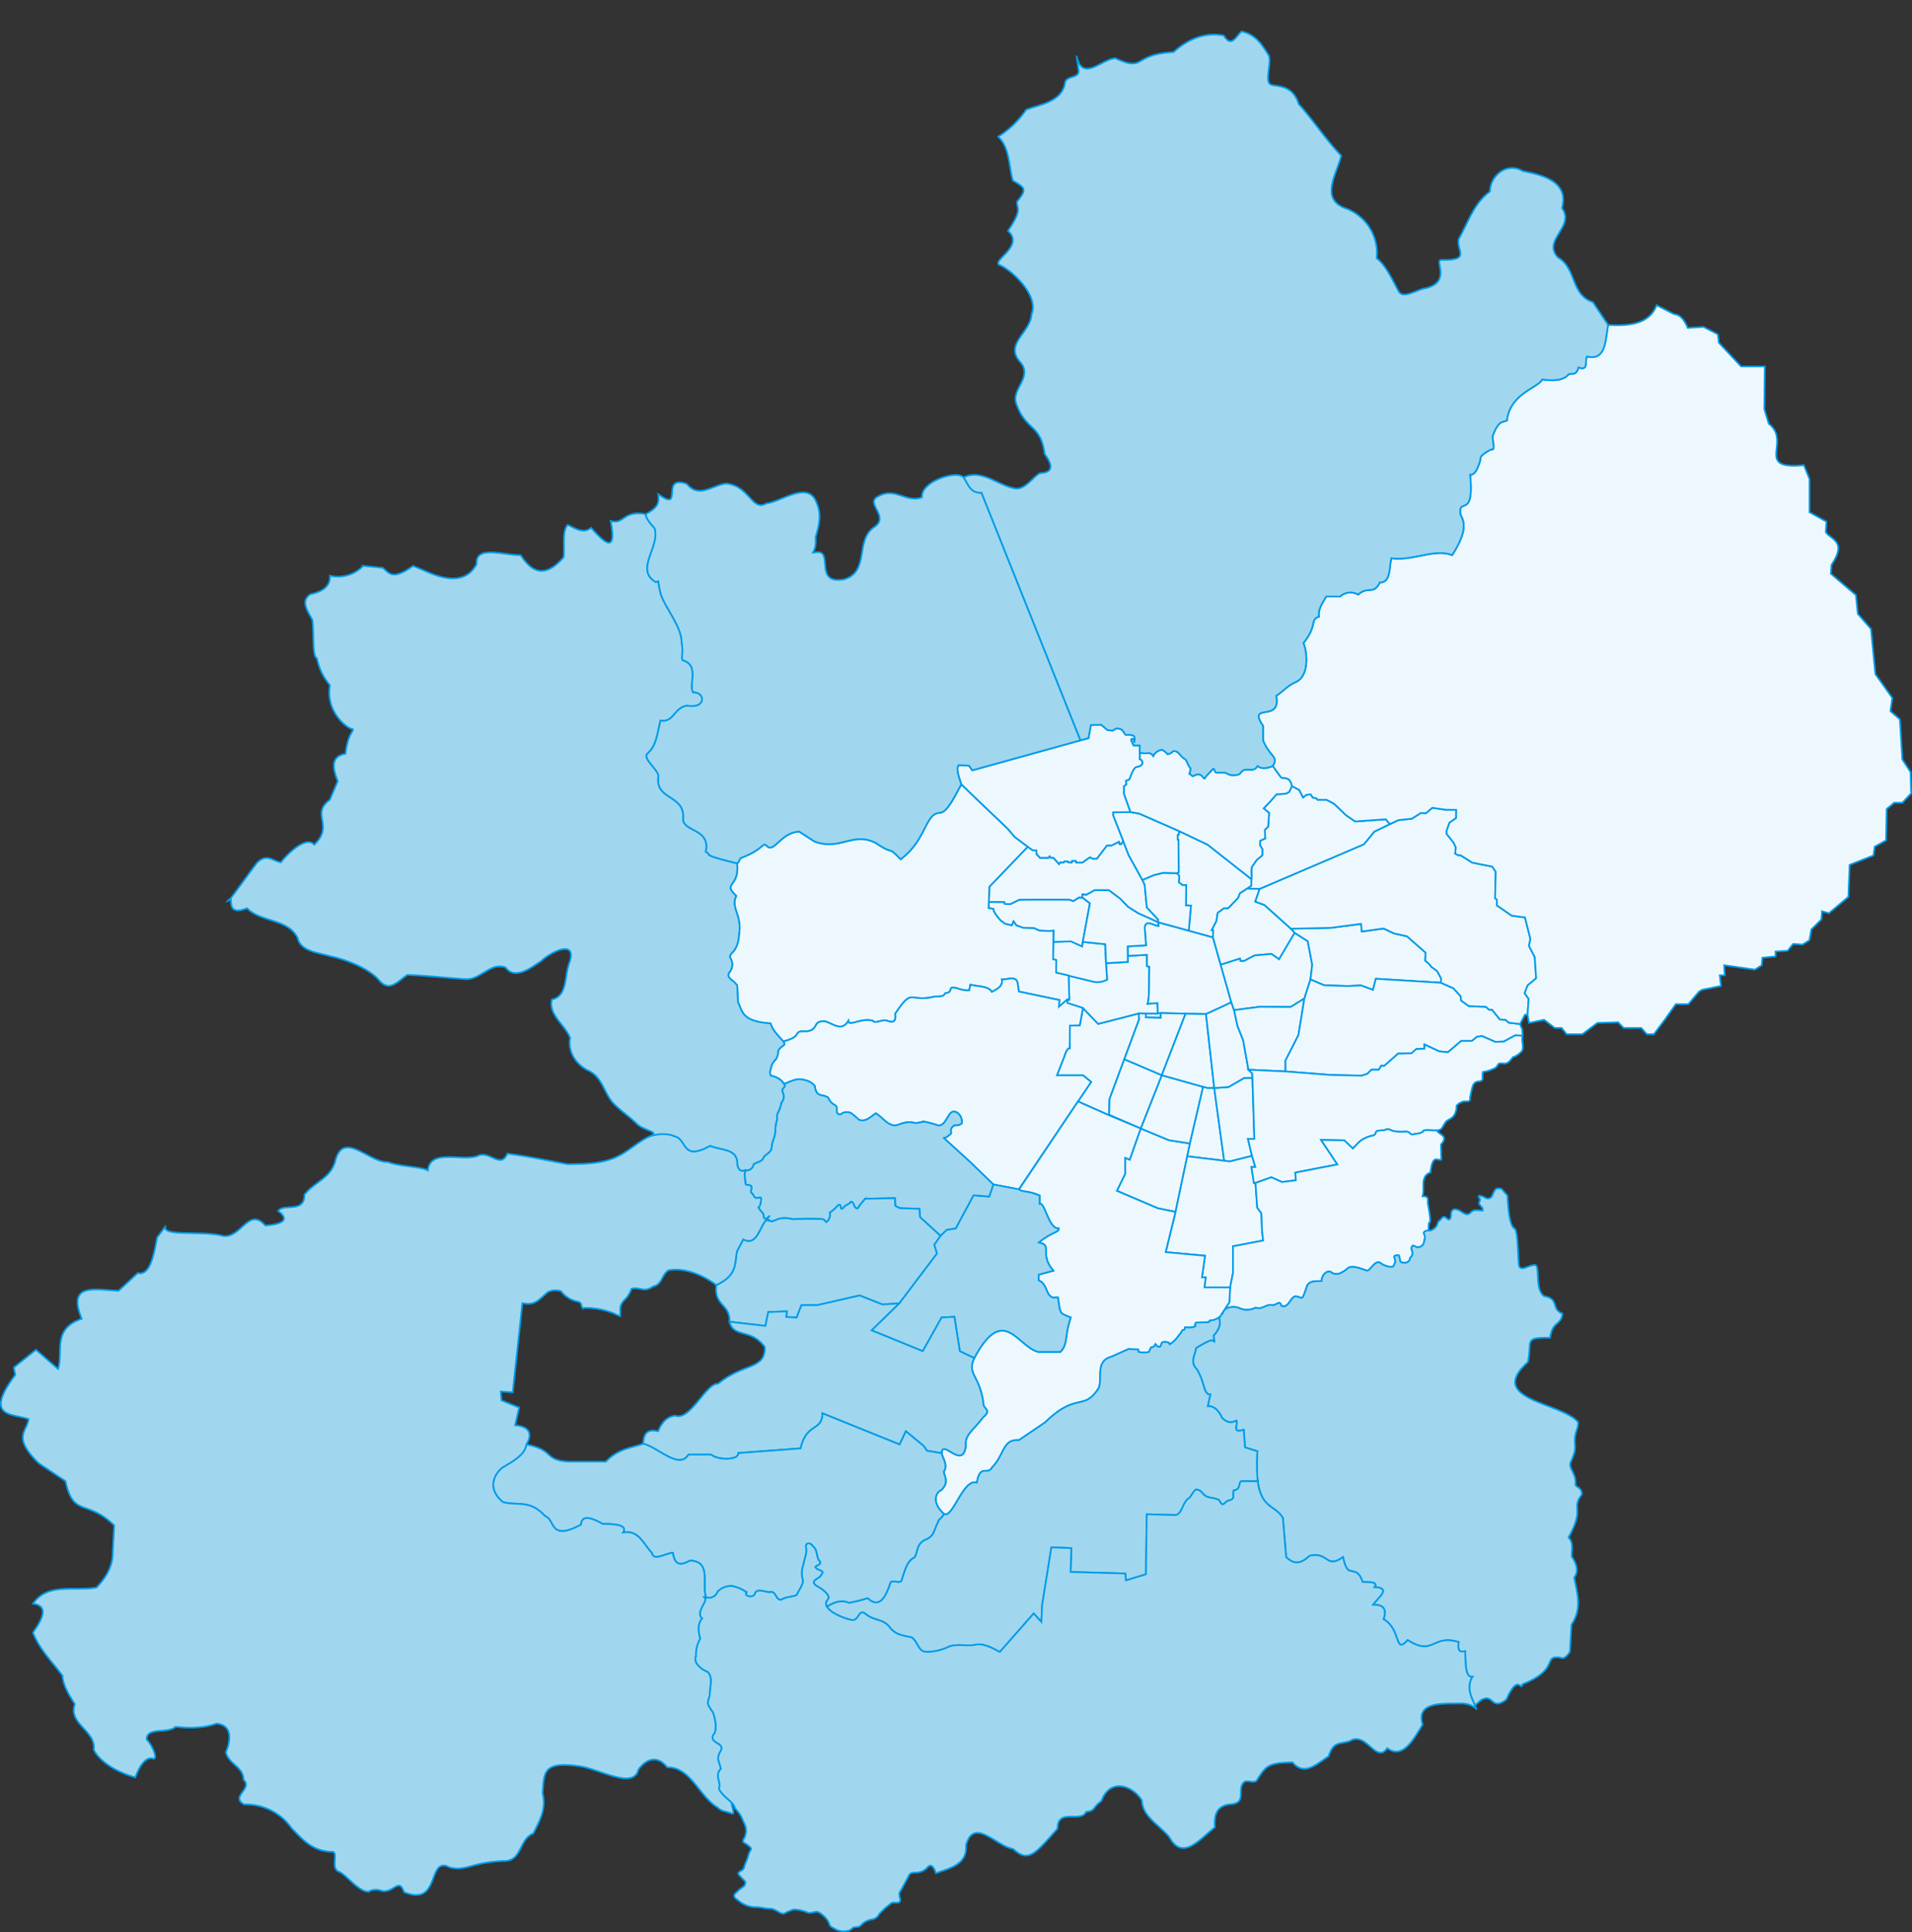 <svg xmlns="http://www.w3.org/2000/svg" width="557.643" height="563.446" viewBox="0 0 557.643 563.446">
  <rect x="0" y="0" width="557.643" height="563.446" fill="#333333" stroke="none"/>
  <g id="Grupo_976" data-name="Grupo 976" transform="translate(-140.914 -18.028)">
    <g id="Provincia_Santiago" data-name="Provincia Santiago" transform="translate(353.35 107.019)">
      <path id="Cerrillos" d="M305.3,207.057l-.924,5.056-2.871.07-.07,6.619c-.545-.126-1.091.8-1.635,2.527l-2.082,5.352H305.3l2.379,1.932-3.831,5.708,9.027,4.009.165-4.7,8.641-23.269-.156-1.708-11.767,3.025Z" transform="translate(-201.887 -2.078)" fill="#edf8fe" stroke="#009be8" stroke-width="0.5"/>
      <path id="Estacion_Central" data-name="Estacion Central" d="M300.018,203.087l.25,7.092-.653-.047.093,1.075,4.531,1.4,4.436,4.624,11.957-3.082,5.512.093-.14-3.082-2.9.187c.621-1.8.342-7.193.513-10.79l-.7-.187V197.1l-5.6.28v1.775l-6.354.383.327,4.764c-2.7,1.13-3.384.674-4.434.5Z" transform="translate(-200.835 -7.612)" fill="#edf8fe" stroke="#009be8" stroke-width="0.5"/>
      <path id="Lo_Prado" data-name="Lo Prado" d="M297.063,194.712l-.076,5.089.912.208-.028,3.736,10.315,2.454a5.822,5.822,0,0,0,4.573-.475l-.331-4.767-.2-5.548-6.58-.669-.2,1.284-3.233-1.478Z" transform="translate(-202.296 -9.032)" fill="#edf8fe" stroke="#009be8" stroke-width="0.5"/>
      <path id="Cerro_Navia" data-name="Cerro Navia" d="M284.9,189.422l.051-1.8,4.538.037.149.563,1.649.037,2.55-1.276,4.013-.037h10.612l1.125.45,1.651-1.049h1.011l2.212,1.687-2.324,12.562-3.216-1.458-5.139.165.045-3.3-1.058.118-3.057-.118-1.528-.7-3.176-.118-2-.7-.823-1.176-.471,1.176-2-.471-1.41-1.058-1.058-1.293-.823-1.293-.118-.7Z" transform="translate(-209.014 -13.59)" fill="#edf8fe" stroke="#009be8" stroke-width="0.5"/>
      <path id="Santiago" d="M316.255,218.708l4.353.156v-1.4h-.934l14.149.311,7.386-3.42-5.365-18.969-15.994-4.4.135,1.061c-1.45-.034-3.907-2.136-4.042.621l.389,5.053-5.365.311.037,2.757,5.6-.282v3.27l.7.187c-.171,3.6.107,8.993-.515,10.788l2.9-.187.054,3.082-3.4-.016" transform="translate(-194.525 -11.014)" fill="#edf8fe" stroke="#009be8" stroke-width="0.5"/>
      <path id="Renca" d="M297.765,178.472l-1.478-1.025-11.169,11.641-.184,4.429,4.538.037.149.563,1.649.037,2.55-1.276,4.013-.037h10.612l1.125.45,1.651-1.049h1.011l0-.873,1.22.059,2.348-1.307h4.16l3.328,2.5,2.259,2.348,2.942,1.872,5.825,2.615.03-.772-3.3-3.536-.653-6.657-.655-1.368-4.011-7.252-1.606-4.131-.565.951h-.445l-.179-.714-2.169,1.07-1.368.03-2.942,3.834-1.13.03-.891-.445-2.2,1.545h-1.813l-.059-.445-1.13-.059-.093.471-1.036-.056-.089-.238-1.011-.03-.237.356-1.011-.059-.327.506-1.606-1.814-.772-.03-.387-.445-.356.475H299.9l-1.041-1.1-.03-1.07Z" transform="translate(-208.995 -19.487)" fill="#edf8fe" stroke="#009be8" stroke-width="0.5"/>
      <path id="Quinta_Normal" data-name="Quinta Normal" d="M324.7,195.376l-.135-1.061-5.825-2.615-2.942-1.872-2.259-2.348-3.33-2.5h-4.16L303.7,186.29l-1.218-.059,0,.871,2.212,1.688-2.1,11.266,6.58.669.2,5.548,6.349-.381v-1.774l-.037-2.757,5.365-.311L320.661,196C320.8,193.24,323.253,195.343,324.7,195.376Z" transform="translate(-199.242 -14.348)" fill="#edf8fe" stroke="#009be8" stroke-width="0.5"/>
      <path id="Recoleta" d="M330.718,204.874l-7.048-1.951.638-7.3-1.45-.058.059-5.914h-1.044l-1.1-.811.117-1.914-.7-.753.532-.288-.058-9.452-.229-.056V175l.286-.058.173-1.032,8.271,3.941L341.933,187.9l-.034,1.963-3.288,2.152-.538,1.375-2.928,3.048h-1.254l-1.794,1.315-.358,2.39-1.375,2.629h.419Z" transform="translate(-189.397 -20.502)" fill="#edf8fe" stroke="#009be8" stroke-width="0.5"/>
      <path id="Independencia" d="M317.173,182.354l-3.438,1.444.653,1.368.653,6.656,3.3,3.536-.03.773,8.948,2.454.638-7.3-1.45-.058.059-5.914h-1.044l-1.1-.811.115-1.914-.7-.753-3.941-.117Z" transform="translate(-192.987 -16.164)" fill="#edf8fe" stroke="#009be8" stroke-width="0.5"/>
      <path id="Conchali" d="M326.834,188.154l.532-.288-.058-9.452-.229-.056v-1.375l.286-.058.173-1.032L315.8,170.739l-2.513-.4-5.038.042v.909l2.925,7.44,1.6,4.132,4.013,7.252,3.438-1.444,2.667-.638Z" transform="translate(-196.038 -22.485)" fill="#edf8fe" stroke="#009be8" stroke-width="0.5"/>
      <path id="El_Bosque" data-name="El Bosque" d="M315.9,229.642l8.216,3.407,6.144.962-4.2,19.957-5.212-1.069-11.9-5.08,2.405-4.944V238.2l1.338.535Z" transform="translate(-195.646 10.475)" fill="#edf8fe" stroke="#009be8" stroke-width="0.5"/>
      <path id="La_Cisterna" data-name="La Cisterna" d="M327.777,239.564l-6.144-.962-8.216-3.407,6.144-15.543,12.059,3.4Z" transform="translate(-193.163 4.923)" fill="#edf8fe" stroke="#009be8" stroke-width="0.5"/>
      <path id="Lo_Espejo" data-name="Lo Espejo" d="M307.616,228.295l-.126,4.552,9.221,4.011,6.144-15.543-10.919-4.655Z" transform="translate(-196.458 3.259)" fill="#edf8fe" stroke="#009be8" stroke-width="0.5"/>
      <path id="Pedro_Aguirre_Cerda" data-name="Pedro Aguirre Cerda" d="M320.953,208l7.261.184-6.948,17.942-10.917-4.655,4.321-11.635-.157-1.708,2.175.039-.087,1.078,4.353.156V208Z" transform="translate(-194.869 -1.553)" fill="#edf8fe" stroke="#009be8" stroke-width="0.5"/>
      <path id="San_Miguel" data-name="San Miguel" d="M317.365,226.062l6.948-17.942,5.948.128,2.405,21.553-1.951.025Z" transform="translate(-190.969 -1.487)" fill="#edf8fe" stroke="#009be8" stroke-width="0.5"/>
      <path id="San_Ramon" data-name="San Ramon" d="M330.012,222.177l-1.951.025-1.29-.367-3.843,16.515-.787,3.737,10.768,1.293Z" transform="translate(-188.314 6.136)" fill="#edf8fe" stroke="#009be8" stroke-width="0.5"/>
      <path id="La_Granja" data-name="La Granja" d="M327.2,223.106l2.892,21.211,1.679.2,6.449-1.627-1.19-4.946h1.878l-.563-17.779h-2.379l-4.627,2.671Z" transform="translate(-185.502 5.208)" fill="#edf8fe" stroke="#009be8" stroke-width="0.5"/>
      <path id="San_Joaquin" data-name="San Joaquin" d="M328.057,230.977l-2.4-21.553,7.386-3.42.818,2.265.982,4.6,1.659,4.173,1.534,8.593,1.1,1.1.061,1.293h-2.379l-4.627,2.671Z" transform="translate(-186.359 -2.664)" fill="#edf8fe" stroke="#009be8" stroke-width="0.5"/>
      <path id="La_Pintana" data-name="La Pintana" d="M343.28,234.771l-6.447,1.627-12.44-1.5-3.417,16.216-2.88,11.74,11.479,1.053-.888,6.29h1.081l-.361,2.928H336.9l.84-4.224V261.15l8.786-1.68-.311-2.713L346,251.5l-1.2-1.632-.5-7.2h-.456l-.72-4.633h1.13Z" transform="translate(-190.563 13.326)" fill="#edf8fe" stroke="#009be8" stroke-width="0.5"/>
      <path id="Providencia" d="M337.086,184.683l-2.108,1.344-.538,1.375-2.928,3.048h-1.254l-1.794,1.315-.358,2.39-1.375,2.629h.419l-.064,2.1,2.264,7.992,5.612-1.783.125.683.993.062,3.165-1.676,4.9-.434,2.234,1.551,4.554-7.7-1.078-1.17-7.757-6.95-2.668-.993,1.3-3.725Z" transform="translate(-185.763 -14.515)" fill="#edf8fe" stroke="#009be8" stroke-width="0.5"/>
      <path id="Nunoa" d="M328.412,202.272l5.613-1.783.123.683.994.062,3.165-1.676,4.9-.434,2.234,1.551,4.54-7.7,3.809,2.424,1.318,6.874-.515,4.3-1.777,5.556-4.009,2.463-8.993-.058-7.5.974-.8-2.256Z" transform="translate(-184.829 -9.908)" fill="#edf8fe" stroke="#009be8" stroke-width="0.5"/>
      <path id="La_Reina" data-name="La Reina" d="M342.666,193.9l3.809,2.426,1.318,6.874-.517,4.3,3.994,1.691,6.818.232,3.894-.185,3.524,1.3.835-3.245,18.966,1.159.093-1.206-1.159-2.18-1.716-1.251-.51-.7L380.762,202l.093-2.318-5.425-4.776-3.8-.834-3.014-1.438-6.354.881-.232-2.226-8.9,1.159-11.547.232Z" transform="translate(-177.51 -10.842)" fill="#edf8fe" stroke="#009be8" stroke-width="0.5"/>
      <path id="Macul" d="M335.113,226.041l-1.534-8.591-1.659-4.174-1-4.615,7.5-.974,8.993.058,4.009-2.464L349.7,215.941l-3.792,7.448v3.152Z" transform="translate(-183.436 -3.066)" fill="#edf8fe" stroke="#009be8" stroke-width="0.5"/>
      <path id="Penalolen" d="M385.878,202.733l-18.966-1.159-.835,3.245-3.524-1.3-3.894.185-6.818-.232-3.994-1.691-1.775,5.556L344.342,218l-3.792,7.448.023,3.151,13.211,1.038,9.022.191,1.624-.524,1.193-1.193h2.147l.722-1.2.853.095,4.076-3.6,3.886-.095,1.422-1.232,2.37-.095v-1.232l4.266,1.99,2.559.285,3.886-3.317h3.127l1.517-1.232,1.422-.19,3.886,1.705,2.464-.095,3.319-1.8,2.18.095-.095-1.8-.664-1.61-3.222-.38-1.042-.853-1.612-.095-2.275-2.844h-.854l-.948-.854-4.929-.188-2.276-1.612-.188-1.327-2.086-2.275Z" transform="translate(-178.082 -5.126)" fill="#edf8fe" stroke="#009be8" stroke-width="0.5"/>
      <path id="Las_Condes" data-name="Las Condes" d="M412.114,232.591l-3.222-.38-1.042-.853-1.612-.095-2.275-2.844h-.854l-.948-.853-4.929-.19-2.276-1.612-.188-1.327-2.086-2.275-3.658-1.62.092-1.206-1.158-2.18-1.716-1.252-.51-.7-1.252-1.112.093-2.318L379.147,207l-3.8-.836-3.015-1.438-6.352.882-.232-2.226-8.9,1.159-11.537.258-7.745-6.925-2.67-.993,1.3-3.723,30.395-13,3.014-3.684,7.031-3.348,3.935-.419,2.6-1.674,1.506.084,1.842-1.59,4.017.585h2.93v2.429l-1.925,1.338-.837,2.345v.921l2.009,2.511.669,1.422-.167,1.842,1.005.5.5-.084,3.431,2.177,5.859,1.172,1.005,1.508-.166,7.7.5.419v1.674L409.7,201l3.851.5,1.59,6.278-.419,2.009,1.674,3.264.42,6.2-2.513,2.093-.837,2.261,1.173,1.674-.335,4.6h-.755Z" transform="translate(-181.227 -22.937)" fill="#edf8fe" stroke="#009be8" stroke-width="0.5"/>
      <path id="Vitacura" d="M334.71,189.118c-.235,1.134.039,2.345-.11,3.482l-.034,1.963-1.179.807,3.645.059,30.393-13,3.014-3.683,4.548-2.2-1.19-1.392-8.943.624-2.7-1.87-3.4-3.258-2.219-1.179H353.9l-.415-.485-.971-.138-.624-.971-1.248.14-.969.762-1.1-2.155-2.155-1.168-.762,1.663-.971.554-2.773.208-2.01,2.287-1.733,1.8,1.595,1.318-.279,4.02-.969.9.068,2.427.061.087-1.486.675-.067,1.35.742,1.147-.067,1.757L336.152,187Z" transform="translate(-182.064 -25.203)" fill="#edf8fe" stroke="#009be8" stroke-width="0.5"/>
      <path id="La_Florida" data-name="La Florida" d="M411.456,212.194l-3.319,1.8-2.464.095-3.886-1.705-1.422.19-1.517,1.232H395.72l-3.886,3.317-2.559-.285-4.266-1.99v1.232l-2.37.095-1.422,1.232-3.886.095-4.076,3.6-.853-.095-.722,1.2h-2.147l-1.193,1.193-1.624.524-9.022-.191L344.48,222.7l-10.813-.5,1.1,1.106.061,1.291.563,17.779h-1.878l1.19,4.946.963,3.259h-1.128l.72,4.633h.456l4.622-1.634,3.129,1.377,4.008-.5-.126-2.254,12.269-2.379-4.758-7.135,6.76.124,2.5,2.379,1.68-1.788a8.387,8.387,0,0,1,4.277-2.015c.688-.138.7-1.207,1.126-1.315a6.679,6.679,0,0,1,1.69-.188c.814,0,.607-.313,1.379-.313.747,0,1.053.4,1.627.5a15.051,15.051,0,0,0,2.317.25c.52,0,1.844-.223,2.253.188.205.205.714.7,1.19.563.663-.19,1.319-.205,2-.377.219-.054,1.084-.359,1-.688,1.022-.4,2.62,0,3.944-.126a1.91,1.91,0,0,0,1.377-.5c.5-.737.87-1.5,1.441-2.191.913-.643,1.732-.812,2.317-1.816a4.941,4.941,0,0,0,.625-2.692,4.17,4.17,0,0,1,2.191-1.252c1.438.045,1.9.089,1.753-1.189.261-1.044.4-2.1.751-3.13a1.855,1.855,0,0,1,2-1.5,1.688,1.688,0,0,0,.938-.563,7.568,7.568,0,0,1,.062-2.191,10.175,10.175,0,0,0,2.944-.878,2.216,2.216,0,0,0,1.439-1.252c.241-.6,1.431-.313,2.066-.313,1.145-.176,1.624-1.089,2.317-1.878a5.067,5.067,0,0,0,2.191-1.377c1.391-.974.219-2.83.59-4.892Z" transform="translate(-181.99 0.777)" fill="#edf8fe" stroke="#009be8" stroke-width="0.5"/>
      <path id="Huechuraba" d="M353.72,163.376c.154.205,2.384,3.513,2.665,3.513a2.973,2.973,0,0,1,2.058.484,3.842,3.842,0,0,1,.834,1.862l-.762,1.663-.971.554-2.773.208-2.01,2.287-1.733,1.8,1.595,1.318-.279,4.02-.969.9.068,2.427.061.087-1.486.675-.067,1.35.742,1.147-.067,1.757-1.621,1.35-1.442,2.117c-.235,1.134.039,2.345-.11,3.482l-12.764-10.048-8.271-3.941-11.743-5.154-2.513-.4-1.9-5.366v-2.189l.661-.454-.042-1.2.949-.289c1.99-5.557,2.186-2.684,3.8-4.541.086-.692-.061-1.218-.744-1.363v-1.981a5.606,5.606,0,0,0,2.38.159,1.685,1.685,0,0,1,1.575.848,3.275,3.275,0,0,1,2.542-1.817,4.638,4.638,0,0,1,1.455,1.091c.546.548,1.618-.568,1.937-.727,1.462-.126,1.879,1.618,3.27,2.3.809.694.758,1.7,1.453,2.422.464.45.07,1.319-.121,1.937,1.246.624.442.991,1.937.243a1.609,1.609,0,0,1,1.817.484c.876,1.168.619.471,1.211-.12.638-.7,1.277-1.388,1.938-2.06.344-.344.482,1.091.969,1.091h2.422c.786.106,1.263,1.148,3.874.605.773-.193,1.008-1.243,2.06-1.453,1.634-.131,2.8.471,3.633-1.091C349.843,163.844,351.044,164.507,353.72,163.376Z" transform="translate(-194.917 -28.984)" fill="#edf8fe" stroke="#009be8" stroke-width="0.5"/>
      <path id="Quilicura" d="M286.261,177.2l7.291,6.938,2.234,2.587,3.762,2.821,1.478,1.025,1.069.03.031,1.07,1.039,1.1h2.408l.356-.475.386.445.773.03,1.6,1.814.327-.506,1.011.059.238-.356,1.01.03.09.238,1.036.056.092-.471,1.13.059.061.445H315.5l2.2-1.545.893.445,1.128-.03,2.942-3.834,1.368-.03,2.17-1.07.177.714h.446l.565-.951-2.925-7.442v-.909l5.038-.042-1.9-5.366V171.89l.661-.454-.042-1.2.949-.289c1.99-5.557,2.186-2.684,3.8-4.542.086-.692-.061-1.218-.744-1.363V160H330.45l-.7-1.445c-.064-.622.294-.5.66-.372l.289,1.033c-.18-1.017,1.025-2.58-2.519-2.272-.812-.711-.661-1.973-2.849-1.9l-1.031.621-1.445-.124L321,153.971l-3.014.082-.7,3.8-2.37.657L283.4,167.247l-.986-1.36-3-.154c-.865,1.028.056,3.4.769,5.61Z" transform="translate(-212.257 -31.586)" fill="#edf8fe" stroke="#009be8" stroke-width="0.5"/>
      <path id="Pudahuel" d="M252.13,240.108c6.217-1.523,2.177-3.169,6.824-2.919,3.746-.493,1.543-3.241,5.407-2.917,2.326.692,4.834,3.085,6.738-.129.157,1.775,3.634-1.005,7.166-.044.58,1.013,3.039-.663,4.335.044,2.03.73,2.438-.325,2.189-2.1,5.282-7.946,3.868-3.129,11.543-5.021,3.574.1,2.424-.949,3.342-1.03,1-.089,1.214-.7,1.34-1.358.934-.823,2.791.8,5.355.565l.353-1.646c2.2.594,5.293.386,6.231,2.118,1.532-.859,3.315-1.559,2.939-3.645,1.655.114,4.072-1.21,4.587,1.058l.352,2.469,11.848,2.488-.156,1.945,2.435-2.057.605.025-.2-7.067-3.645-.842.023-3.712-.918-.185.117-8.349-1.058.118-3.057-.118-1.528-.7-3.174-.118-2-.706-.823-1.175-.471,1.175-2-.47-1.411-1.058-1.058-1.293-.823-1.293-.118-.706-1.41-.235.235-6.231,11.169-11.641-3.762-2.821-2.234-2.587-7.291-6.937-6.076-5.856c-2.038,3.672-4.045,8.135-6.225,8.282-4.475.166-3.731,7.728-11.459,13.572-4.2-4.361-1.276-.741-7.288-4.784-6.657-3.4-10.217,2.345-17.8-.389l-4.552-2.944c-5.316.425-7.077,5.9-9.133,4.448-1.655-1.774-.739.644-7.622,3.188-.7.26-.562,1.218-1.322,1.687.779,7.135-4.468,5.494-.236,9.464-1.739,3.532,1.786,5.427.8,11.358-.338,5.666-3.412,5.131-2.412,6.956a3.493,3.493,0,0,1-.2,3.746c-1.606,1.9,1.215,2.482,2.091,4.109l.238,4.874c1.344,2.617,1,5.582,9.511,6.152C249.012,236.986,250.754,238.442,252.13,240.108Z" transform="translate(-236.125 -25.379)" fill="#edf8fe" stroke="#009be8" stroke-width="0.5"/>
      <path id="Maipu" d="M330.6,207.684l-2.412,2.076.156-1.945-11.848-2.488-.352-2.469c-.515-2.268-2.931-.944-4.587-1.058.376,2.086-1.407,2.787-2.939,3.645-.938-1.732-4.031-1.523-6.231-2.118l-.353,1.646c-2.564.237-4.422-1.388-5.355-.565-.126.658-.339,1.27-1.34,1.358-.918.081.232,1.131-3.342,1.03-7.675,1.892-6.261-2.925-11.543,5.021.249,1.778-.159,2.833-2.189,2.1-1.3-.706-3.754.969-4.335-.044-3.532-.962-7.009,1.819-7.166.044-1.9,3.214-4.412.822-6.738.129-3.863-.324-1.66,2.424-5.407,2.917-4.647-.25-.607,1.4-6.824,2.919.588.655.219,1.134.03,1.19-.059.039-1.464.9-1.539,1.836a4.234,4.234,0,0,1-.652,2.191,4.924,4.924,0,0,0-1.3,2.015c-.182.955-.737,1.937-.118,2.783a5.972,5.972,0,0,1,2.013.711A4.513,4.513,0,0,1,248,232.271c1.3-.4,3.028-1.408,4.678-1.363,1.708.233,3.217.565,4.324,2.013.191,1.615.649,2.615,2.547,2.785.356.089,1.266.4,1.422.711a3.679,3.679,0,0,0,1.421,1.777c.744.363,1.092.7,1.007,1.6-.061.825.019,1.164.888,1.422.448-.112.663-.431,1.067-.534a3.137,3.137,0,0,1,2.131.061c.848.585,1.562,1.308,2.37,1.954,1.716.905,3.508-.86,4.916-1.836,2.015,1.119,3.27,3.536,5.8,3.554,2.069-.632,3.437-1.4,5.687-.711.916-.056,1.774-.288,2.665-.414a29.982,29.982,0,0,1,4.087,1.125c2.749.067,2.788-5.337,5.449-3.792a3.135,3.135,0,0,1,1.363,3.2,2.619,2.619,0,0,1-2.013.475,2.1,2.1,0,0,0-1.186,1.6c.16.7.261.909-.414,1.243a2.6,2.6,0,0,1-1.6.9l7.617,6.947,6.811,6.592,7.434,1.487,21.11-31.369-2.379-1.932h-7.582l2.082-5.352c.545-1.732,1.089-2.653,1.635-2.527l.068-6.619,2.872-.07.924-5.056-4.537-1.484Z" transform="translate(-231.789 -5.157)" fill="#edf8fe" stroke="#009be8" stroke-width="0.5"/>
      <path id="Lo_Barnechea" data-name="Lo Barnechea" d="M437.458,81.073c-.879,4.535-.582,10.517-6.2,9.223-.638,1.237.574,4.322-2.45,3.171-.657,2.5-1.881,1.585-2.881,2.018-1.641,1.9-4.552,1.889-7.715,1.5-1.137,2.413-9.435,4.12-10.267,11.952-1.6.658-2.422.04-4.173,4.493-.109,1.35.871,4.518-.4,3.93-2.5,1.3-3.41,2.231-3.129,2.888-.72,2.387-1.489,4.626-3.048,4.493,1.3,13.253-3.575,6.337-2.808,11.631,1.178,2.256,2.057,4.767-2.429,11.851-5.108-2.047-11.49,1.785-17.744.89-.635,2.933-.19,7.162-3.357,7.056-1.819,3.806-3.515.923-6.3,3.563a4.445,4.445,0,0,0-5.274.548H355.24c-1.073,1.873-2.443,3.672-2.124,5.892-2.724.826-.328,2.457-4.521,7.673,1.452,3.846,1.22,9.789-2.069,11.292-2.849,1.3-3.273,2.356-5.878,4.121,1.553,8.011-8.58,1.663-3.837,8.769v4.247c2.08,4.982,4.557,4.523,2.861,7.423.154.205,2.384,3.513,2.665,3.513a2.973,2.973,0,0,1,2.058.484,3.842,3.842,0,0,1,.834,1.862l2.155,1.168,1.094,2.155.971-.762,1.248-.138.624.969.971.14.415.484h2.634l2.219,1.179,3.4,3.258,2.7,1.872,8.943-.624,1.19,1.392,2.485-1.151,3.933-.419,2.6-1.674,1.508.084,1.841-1.59,4.019.585,2.978.033-.048,2.394-1.925,1.338-.837,2.345v.921l2.009,2.511.669,1.422-.167,1.842,1.005.5.5-.084,3.431,2.177,5.859,1.172,1.005,1.508-.166,7.7.5.419v1.674l4.353,3.014,3.851.5,1.59,6.278-.419,2.009,1.674,3.264.42,6.2-2.513,2.093-.837,2.261,1.173,1.674-.335,4.6.423,2.4,4.392-.915,3.112,2.379h2.013l1.464,1.831h4.576l4.392-3.3,6.04-.182L442,286.124h5.125l1.646,1.831h2.013l3.3-4.392,3.11-4.394h3.661l3.112-3.659.915-.549,5.491-1.1-.367-3.11h1.464l-.182-2.928,8.966,1.28,2.013-1.28.184-2.2,3.843-.366V263.8l3.477-.184,1.648-2.013,2.745.184,2.013-1.282.549-3.11,2.928-2.928.184-2.379,2.013.548,5.673-4.758.366-9.333,6.955-2.745.366-2.562,3.3-1.83.182-9.151,2.2-1.83h2.379l2.563-2.746-.184-6.222-2.379-3.659-.733-11.714-2.744-2.379.549-3.843-4.941-6.955-1.28-13.176-3.844-4.392-.548-5.491-7.322-6.222.184-2.562c4.557-6.819.109-7.207-1.648-9.517l.184-3.11-4.941-2.746v-9.7l-1.648-4.027c-14.6,1.442-3.465-6.858-10.231-12.067l-1.3-4.324.145-12.394h-6.917l-6.486-6.917-.288-2.45-4.179-2.161-4.612.288c-1.346-3.2-2.69-3.874-4.036-4.036l-5.044-2.594C449.593,80.628,444.023,81.475,437.458,81.073Z" transform="translate(-180.869 -75.309)" fill="#edf8fe" stroke="#009be8" stroke-width="0.5"/>
    </g>
    <path id="Puente_Alto" data-name="Puente Alto" d="M376.716,229.788c-.772,0-.563.311-1.377.311a6.809,6.809,0,0,0-1.71.2c-.429.107-.422,1.173-1.111,1.312a8.431,8.431,0,0,0-4.285,2.02l-1.688,1.777-2.486-2.376-6.773-.134,4.752,7.151-12.258,2.376.134,2.244-4.019.51-3.132-1.377-4.618,1.643.51,7.194,1.2,1.621.222,5.263.31,2.709-8.794,1.688v7.75l-.843,4.241-.222,4.33-1.375,2.11c.056-.045.117-.093.177-.134a4.89,4.89,0,0,1,3.93-.355,5.3,5.3,0,0,0,2.51.577,5.773,5.773,0,0,0,1.243-.177,7.234,7.234,0,0,0,1.221-.445,2.46,2.46,0,0,0,1.021.156,3.584,3.584,0,0,0,.933-.222c1.01-.358,1.959-.994,3.087-.644,1.139-.166,2.01-1.531,2.443.2,2.18.769,2.494-2.533,4.129-2.821a4.3,4.3,0,0,1,1.2.333,2.091,2.091,0,0,0,.355.112.442.442,0,0,0,.445-.112,2.56,2.56,0,0,0,.443-.8c.23-.551.517-1.4.933-2.665.993-1.632,2.864-1.137,4.241-1.332-.1-1.487,1.651-3.687,3.087-2.31a2.794,2.794,0,0,0,1.375.289,2.894,2.894,0,0,0,.644-.112,9.6,9.6,0,0,0,2.8-1.8c1.9-.552,3.722.521,5.463.955,1.319-.667,2.41-3.589,4.153-1.976a5.493,5.493,0,0,0,2.886.843,2.663,2.663,0,0,0,.443-.067c.126-.249.254-.506.378-.755a1.8,1.8,0,0,0,0-1.753c-.433-.865.918-.825,1.266-.756a6.915,6.915,0,0,1,.377,1.621c.12.479.913.512,1.487.512a1.457,1.457,0,0,0,1.377-1.133c.184-.733.756-.632.756-1.621a2.022,2.022,0,0,0-.067-.534c0-.008,0-.014,0-.022-.12-.425-.336-.565-.177-1.2.208-.834.789-.314,1.243-.132a1.728,1.728,0,0,0,.666.156.958.958,0,0,0,.177-.023,1.442,1.442,0,0,0,.355-.132c.128-.065.279-.146.445-.244.615-.369.706-1.122.843-1.733-.081.045-.1.039.023-.132a2.12,2.12,0,0,0-.134-1.643c-.2-.392.022-.647.333-.8a1.569,1.569,0,0,1,.244-.089,2.61,2.61,0,0,1,.688-.112l.112-2.132c.9-.1-.079-4.342-.289-5.862-.114-.87.467-2.08-1.554-2,.769-2.3-.82-5.806,2.31-6.928.664-5.55,2.043-3.32,3.174-3.731l-.11-4.419c2.427-2.688-.667-2.83-1.2-4.153-1.322.129-2.908-.261-3.93.134.082.328-.8.633-1.021.688-.683.171-1.336.188-2,.378-.474.135-.971-.372-1.176-.577-.411-.411-1.744-.179-2.265-.179a14.77,14.77,0,0,1-2.309-.244C377.763,230.2,377.462,229.788,376.716,229.788Z" transform="translate(168.933 117.575)" fill="#edf8fe" stroke="#009be8" stroke-width="0.5"/>
    <path id="Pirque" d="M414.663,242.664l.266.317c.32,6.558,1.038,8.749,1.886,9.5,1.042-.017,1.1,5.887,1.394,10.356.208,2.668,2.524.557,4.381.4,2.233-.7-.025,6.693,2.987,9.061,4.671.8,1.923,3.8,5.377,5.078-.307,3.466-2.875,2.083-3.585,7.071-7.82-.112-5.212.832-6.472,7.07-12.433,11.089,9.736,11.691,14.637,17.527.07,1.554-.658,2.623-.842,3.921-.515,3.628.828,3.007-1.3,7.68-.846,1.861,1.682,3.326,1.355,6.468-.1,1,1.981.8,1.855,3.04-3.221,4.177,1.024,3.781-3.883,12.534,1.589,1.492.881,3.639.971,5.561,1.461,2.234,2.06,4.324.706,6.09.873,4.766,2.374,9-.8,13.769l-.44,7.855c-1.856,2.863-2.452,1.629-3.443,1.677-4.257-.3.261,3.582-10.415,7.855-.428,2.34-1.151-3.5-4.709,4.462-4.6,3.476-3.564-2.065-7.432.191l-1.715,1.525c-1.148-2.646-2.562-5.248-.762-8.384-2.1.328-1.943-3.863-2.1-7.432-1.039.054-2.324.683-1.9-2.668-7.728-2.387-7.235,4.274-14.865-.571-3.939,4.367-1.778-3.091-7.051-6.1q1.524-4.383-3.049-4.193c1.347-2.063,5.593-4.955.381-5.145,1.237-1.528-1.22-1.473-3.429-1.523-1.143-3.281-2.287-2.829-3.431-3.241-1.046.082-1.747-1.55-2.287-4-5.086,3.585-4.1-1.648-9.718-.381-1.948,1.655-3.919,3.2-6.861.381l-.952-11.434c-2.995-4.87-8.549-1.774-7.432-19.437l-3.62-1.144-.381-5.145c-3.662,1.228-1.587-1.643-2.1-2.668-2.049,1.049-3.14.182-4.193-.762-1.134-2.457-2.55-3.513-4.193-3.429l.762-3.431c-2.1.1-1.477-3.336-4-7.432-2.044-2.033-.429-4.069-.182-6.1,5.217-3.123,4.585-2.178,5.33-1.909l-.2-1.71c3.1-3.373,1.193-5.318,1.665-5.374a2.71,2.71,0,0,0,.667-.865c-.061.04.944-1.422.888-1.377l.089-.134h.089a4.89,4.89,0,0,1,3.93-.355,5.3,5.3,0,0,0,2.51.577,5.773,5.773,0,0,0,1.243-.177,7.234,7.234,0,0,0,1.221-.445,2.46,2.46,0,0,0,1.021.156,3.584,3.584,0,0,0,.933-.222c1.01-.358,1.959-.994,3.087-.644,1.139-.166,2.01-1.531,2.443.2,2.18.769,2.494-2.533,4.129-2.821a4.3,4.3,0,0,1,1.2.333,2.091,2.091,0,0,0,.355.112.442.442,0,0,0,.445-.112,2.56,2.56,0,0,0,.443-.8c.23-.551.517-1.4.933-2.665.993-1.632,2.864-1.137,4.241-1.332-.1-1.487,1.651-3.687,3.087-2.31a2.794,2.794,0,0,0,1.375.289,2.894,2.894,0,0,0,.644-.112,9.6,9.6,0,0,0,2.8-1.8c1.9-.552,3.722.521,5.463.955,1.319-.667,2.41-3.589,4.153-1.976a5.493,5.493,0,0,0,2.886.843,2.663,2.663,0,0,0,.443-.067c.126-.249.254-.506.378-.755a1.8,1.8,0,0,0,0-1.753c-.433-.865.918-.825,1.266-.756a6.915,6.915,0,0,1,.377,1.621c.12.479.913.512,1.487.512a1.457,1.457,0,0,0,1.377-1.133c.184-.733.756-.632.756-1.621a2.022,2.022,0,0,0-.067-.534c0-.008,0-.014,0-.022-.12-.425-.336-.565-.177-1.2.208-.834.789-.314,1.243-.132a1.728,1.728,0,0,0,.666.156.958.958,0,0,0,.177-.023,1.442,1.442,0,0,0,.355-.132c.128-.065.279-.146.445-.244.615-.369.706-1.122.843-1.733-.081.045-.1.039.023-.132a2.12,2.12,0,0,0-.134-1.643c-.2-.392.022-.647.333-.8a1.569,1.569,0,0,1,.244-.089,2.61,2.61,0,0,1,.688-.112c0,.212,2.349-.123,2.776-2.464.428-.425.84-.842,1.245-1.288.532-.555,1.139,0,1.554.4.756.352.744-.149.977-.666.11-.625-.106-1.3.443-1.909.437-.44,1.231-.258,1.755-.045.655.232,1.154.747,1.775,1.022a1.441,1.441,0,0,0,1.666-.156,1.96,1.96,0,0,1,1.82-.821,9.83,9.83,0,0,1,1.777.132l.022-.6c-.188-.644-1.6-1.324-.843-2.065l.067-.845c-.205-.18-.647-.482-.311-.755a2.35,2.35,0,0,1,1.243.134,3.414,3.414,0,0,0,1.2.577,1.411,1.411,0,0,0,1.42-.756,11.6,11.6,0,0,1,.821-1.732,1.088,1.088,0,0,1,1.022-.443,1.348,1.348,0,0,1,1.2.422A13.909,13.909,0,0,0,414.663,242.664Z" transform="translate(165.65 123.733)" fill="#a0d7ef" stroke="#009be8" stroke-width="0.5"/>
    <path id="San_Bernardo" data-name="San Bernardo" d="M316.483,224.581l9.027,4.009,9.26,3.865-3.208,9.089-1.336-.535v4.678l-2.405,4.944,11.894,5.08,5.214,1.069-2.878,11.731,11.479,1.063-.888,6.29h1.081l-.361,2.928,7.49.006-.224,4.335-1.375,2.11c.056-.045-.951,1.416-.891,1.375a2.709,2.709,0,0,1-.663.878,5.206,5.206,0,0,1-2.466.957c-.63-.075-.114.246-.627.479-1.265.159-2.578-.036-3.793.221-.247.431-.086.7-.331,1.142a6.96,6.96,0,0,1-2.651.146c-.372,0-.1.4-.294.663-.114.152-.574.081-.663.258-.376.881-.462.739-1.031,1.509a8.784,8.784,0,0,1-2.614,2.541c-.335-.633-.386-.579-1.1-.663a2.29,2.29,0,0,0-.957.037c-.6.249-.277,1.749-1.4,1.253-.123.123-.588-.59-.7-.7-.509,1.14-.9.772-1.326,1.032a8.572,8.572,0,0,1-.627,1.288,7.823,7.823,0,0,1-2.024.073c-1.427-.048-.842-.25-1.1-.846-.356,0-2.486-.11-2.762-.11l-5.029,2.25c-4.747,1.291-2.5,6.079-3.683,9.151-4.448,6.885-6.343.96-15.624,9.988l-7.645,5.19c-4.789-.386-4.168,4.224-7.812,7.924-1.425,2.525-3.432-1.221-4.464,4.464-4.037-1.29-7.029,10.692-9.6,9.1-4.342-3.946-1.515-6.9-.837-6.864,2.273-2.122,1.186-3.712.781-5.413,1.274-1.8-.121-3.608-.613-5.413.134-4.4,6.13,5,7.051-2.019-.384-3.384,1.976-4.355,5.109-8.515,2.275-1.788.51-2.365.111-3.351-.934-8.854-5.057-8.993-2.748-13.844,8.57-16.008,12.582-3.316,18.679-1.813h6.427c1.921-1.733,1.638-4.79,2.253-7.308l.769-2.746c-3.925-1.377-2.555-1.741-3.186-2.307l-.549-3.516-1.319.054c-2.27-.47-1.623-3.914-4.285-5.053V275.08l4.285-1.153c-4.339-5.067.044-7.319-4.23-8.241,3.888-3.207,5.954-2.852,5.769-4.12-2.947.279-4.017-7.79-5.548-7.141v-2.418c-3.611-1.574-5.027-.865-5.988-1.813Z" transform="translate(138.833 114.681)" fill="#edf8fe" stroke="#009be8" stroke-width="0.5"/>
    <path id="Calera_de_Tango" data-name="Calera de Tango" d="M281.236,257.71l1.828-2.615,1.853-1.761,2.587-.392,5.189-9.652,4.585.363,1.195-3.518,7.516,1.416c.961.948,2.377.238,5.988,1.813v2.418c1.531-.649,2.6,7.42,5.548,7.141.185,1.268-1.881.913-5.769,4.12,4.274.923-.109,3.174,4.23,8.241l-4.285,1.153v1.649c2.662,1.139,2.015,4.584,4.285,5.053l1.319-.054.549,3.516c.632.566-.739.93,3.186,2.307l-.769,2.746c-.615,2.517-.331,5.575-2.253,7.308h-6.427c-6.1-1.5-10.11-14.2-18.679,1.813l-4.212-2.021-1.573-10.02-3.732.2-5.5,9.824-14.931-6.09,8.056-7.859,11-14.539Z" transform="translate(132.143 123.326)" fill="#a0d7ef" stroke="#009be8" stroke-width="0.5"/>
    <path id="Buin" d="M355.959,322.725c2.186.269,2.334-3.86,4.261-4.934.457-.229,1.554-2.468,2.018-2.468,1.732,0,1.652,1.276,3.14,2.019.864.431,3.348.415,3.813,1.346,1,2,1.3.123,2.69-.226,1.878-.468,1.06-1.193,1.346-2.914,2.216-.222,1.372-2.357,2.242-2.692q2.392.009,4.783-.006a46.84,46.84,0,0,1-.1-8.734l-3.62-1.144-.381-5.145c-3.662,1.228-1.587-1.643-2.1-2.668-2.049,1.049-3.14.182-4.193-.762-1.134-2.457-2.55-3.513-4.193-3.429l.762-3.431c-2.1.1-1.477-3.336-4-7.432-2.044-2.033-.429-4.068-.182-6.1,5.217-3.123,4.585-2.178,5.33-1.909l-.2-1.71c3.1-3.373,1.193-5.318,1.666-5.368a5.165,5.165,0,0,1-2.466.962c-.63-.075-.114.246-.627.479-1.265.159-2.578-.036-3.793.221-.247.431-.086.7-.331,1.142a6.959,6.959,0,0,1-2.651.146c-.372,0-.1.4-.294.663-.114.152-.574.081-.663.258-.377.881-.462.739-1.031,1.509a8.783,8.783,0,0,1-2.614,2.541c-.334-.633-.386-.579-1.1-.663a2.29,2.29,0,0,0-.957.037c-.6.249-.277,1.749-1.4,1.253-.123.123-.588-.59-.7-.7-.509,1.14-.9.772-1.326,1.032a8.573,8.573,0,0,1-.627,1.288,7.821,7.821,0,0,1-2.024.073c-1.427-.048-.842-.25-1.1-.846-.356,0-2.486-.11-2.762-.11l-5.028,2.25c-4.747,1.291-2.5,6.079-3.683,9.151-4.448,6.885-6.343.96-15.624,9.988l-7.645,5.19c-4.789-.386-4.168,4.224-7.812,7.924-1.425,2.525-3.432-1.221-4.464,4.464-4.037-1.29-7.029,10.692-9.6,9.1-.766,1.529-1.515,1.377-1.823,2.6-1.336,2.74-1.021,3.829-3.588,4.935-2.647,1.218-2.127,3.345-3.14,5.158-1.959.839-2.637,2.962-3.812,6.727-.241.963-2.388-.115-3.14.448-1.156,3.1-2.783,8.349-6.729,4.709a50.367,50.367,0,0,1-5.382,1.346c-1.713-.675-3.491-.737-6.5,1.122.941,1.881,4.934,3.364,6.727,3.812,3.07.976,2.107-3.891,4.934-1.346,2.268,1.627,4.576,1.164,6.5,3.364,1.744,2.427,3.765,2.548,6.5,3.14,2.086,1.374,1.786,4.2,4.485,4.261a15.349,15.349,0,0,0,6.5-1.57c2.43-.812,4.769-.128,7.4-.448,2.822-.937,6.872,1.912,7.4,2.018l9.867-11.213,2.242,2.466.224-4.934,2.692-16.819,5.831.224-.226,6.951,15.922.45.226,2.018,5.83-1.794.224-17.492Z" transform="translate(127.491 137.157)" fill="#a0d7ef" stroke="#009be8" stroke-width="0.5"/>
    <path id="Paine" d="M393.969,295.762c1.027,7.972,4.971,6.871,7.328,10.7l.952,11.434c2.942,2.819,4.913,1.274,6.861-.381,5.618-1.266,4.632,3.966,9.718.381.54,2.452,1.242,4.084,2.287,4,1.144.412,2.287-.04,3.431,3.241,2.209.05,4.666,0,3.429,1.523,5.212.19.966,3.082-.381,5.145q4.574-.189,3.049,4.193c5.273,3.007,3.112,10.466,7.051,6.1,7.63,4.845,7.137-1.816,14.865.571-.42,3.351.865,2.723,1.9,2.668.154,3.569,0,7.76,2.1,7.432-1.8,3.137-.386,5.738.762,8.384s.314-.713-4.447-.579-12.879-.674-10.816,6.2c-2.348,3.662-5.68,10.4-10.326,6.829-3.227,4.783-6.111-5.091-10.927-2.038-3.247.988-4.664.025-6.188,4.428-3.529,2.29-7.1,5.883-10.482,1.763-7.062.167-7.684.893-10.363,5.128-.767,1.214-2.612-.073-3.69.568-2.388,1.819.8,5.881-3.588,6.5-4.794.224-5.24,3.432-5.033,6.762-4.139,3.146-9.4,10.1-13.26,2.864-3.051-3.659-7.857-5.995-8.022-10.723-2.388-3.994-9.128-6.948-11.795.143-2.654,1.925-1.727,2.9-4.47,3.193-1.522,3.32-8.373-1.226-8.336,4.881-6.768,7.677-8.554,9.929-12.963,5.94-4.878-.779-11.382-9.366-13.715-1.175.411,5.741-4.652,6.745-8.8,8.247-.638-2.009-1.539-2.772-2.413-1.744a4.592,4.592,0,0,1-3.588,1.57c-1.655,0-1.693.47-2.242,1.57-.327.652-1.176,2.127-1.57,2.916-.625,1.249-1.111,1.162-.674,2.916.42,1.68-.781,1.346-2.018,1.346-.613,0-1.385,1.028-2.018,1.344-.065.034-1.939,1.859-2.018,2.019a2.818,2.818,0,0,1-2.244,1.57,5.316,5.316,0,0,0-2.466,1.12c-.907.68-.7,1.122-2.468,1.122-.675,0-.975,1.122-2.466,1.122a4.94,4.94,0,0,1-3.365-.674c-2.107-1.053-.96-.982-2.242-2.69a8.032,8.032,0,0,0-2.242-2.02c-.9-.672-2.323.417-3.364,0a10.815,10.815,0,0,0-4.037-.9,11.983,11.983,0,0,0-2.692,1.122c-1.005.5-2.689-1.346-4.036-1.346-1.876,0-2.559-.45-4.261-.45a7.714,7.714,0,0,1-4.71-1.57l-.9-.672c-1.526-1.145-.585-1.659.224-2.468,1.441-1.439,2.242-1.116,2.242-2.69,0-.093-1.809-1.827-2.018-2.244-.355-.709,1.377-1.022,1.57-1.794.324-1.3.972-2.323,1.346-3.812.425-1.7,1.455-1.6,0-2.692-1.761-1.321-1.943-.823-1.122-2.466a4.431,4.431,0,0,0,0-3.813c-.3-.591-.7-1.626-1.122-2.466a14.961,14.961,0,0,0-1.57-2.018c-.355-.476-.05-.627-.9-1.57s-4.05-3.312-3.905-4.619c.779-.853-1.386-3.8.534-5.473-.459-2.351-1.456-2.872-.045-5.209,1.344-2.53-3.292-2.047-2.192-4.674,1.375-1.092.551-5.487-.174-6.729-1.61-2.444-1.638-2.192-.8-4.873-.134-2.111,1.119-5.069-.6-6.763-1.705-.671-4.408-2.622-3.418-4.728a9.239,9.239,0,0,1,1.229-5.005c-.524-1.886-.923-4.129.557-5.9-1.434-1.158-.062-3.217.741-4.784s-1.322-1.69.448-1.346a2.692,2.692,0,0,0,3.328-1.719,5.781,5.781,0,0,1,4.209-1.637,12.267,12.267,0,0,1,4.285,1.836c-1.014,1.176,1.951,1.813,2.363.45.661-1.858,2.953-.364,4.439-.507,1.869-.443,1.691,2.788,3.443,2.146,1.332-.8,3.015-.692,4.291-1.262.632-1.38,1.718-2.664,1.881-4.19a6.964,6.964,0,0,1,.1-4.674c.252-1.66,1.069-3.18.8-4.912-.429-1.587,1.368-1.635,1.962-.484,1.364.979,1.019,2.745,1.755,4.09,1.26,1.167-.52,1.461-.951,1.94.237,1.223,2.979.8,1.741,2.242-.345,1.226-3.291,1.62-1.858,3.015,1.327.887,2.847,1.573,3.715,3.009s-1.232,1.466-.291,3.348,4.934,3.364,6.727,3.812c3.07.976,2.107-3.891,4.934-1.346,2.268,1.627,4.576,1.164,6.5,3.364,1.744,2.427,3.765,2.548,6.5,3.14,2.086,1.374,1.786,4.2,4.485,4.261a15.349,15.349,0,0,0,6.5-1.57c2.43-.812,4.769-.128,7.4-.448,2.822-.937,6.872,1.912,7.4,2.018l9.867-11.213,2.242,2.466.224-4.934,2.692-16.819,5.831.224-.226,6.951,15.922.45.226,2.018,5.83-1.794.224-17.492,8.073.224c2.186.269,2.334-3.86,4.261-4.934.457-.229,1.554-2.468,2.018-2.468,1.732,0,1.652,1.276,3.14,2.019.864.431,3.348.415,3.813,1.346,1,2,1.3.123,2.69-.226,1.878-.468,1.06-1.193,1.346-2.914,2.216-.222,1.372-2.357,2.242-2.692Q391.579,295.777,393.969,295.762Z" transform="translate(113.774 154.246)" fill="#a0d7ef" stroke="#009be8" stroke-width="0.5" fill-rule="evenodd"/>
    <path id="Padre_Hurtado" data-name="Padre Hurtado" d="M290.135,258.181l.187,2.455,5.96,5.424,1.853-1.761,2.587-.392,5.189-9.652,4.585.363,1.195-3.518-6.824-6.617-7.617-6.947a2.6,2.6,0,0,0,1.6-.9c.675-.335.574-.548.414-1.243a2.1,2.1,0,0,1,1.186-1.6,2.619,2.619,0,0,0,2.013-.475,3.135,3.135,0,0,0-1.363-3.2c-2.661-1.545-2.7,3.858-5.449,3.792a29.979,29.979,0,0,0-4.087-1.125c-.891.126-1.749.358-2.665.414-2.25-.686-3.617.079-5.687.711-2.533-.017-3.788-2.435-5.8-3.554-1.408.975-3.2,2.741-4.916,1.836-.807-.646-1.522-1.369-2.37-1.954a3.137,3.137,0,0,0-2.131-.061c-.4.1-.619.422-1.067.534-.87-.258-.949-.6-.888-1.422.086-.9-.263-1.235-1.007-1.6a3.679,3.679,0,0,1-1.421-1.777c-.156-.31-1.066-.622-1.422-.711-1.9-.17-2.356-1.17-2.547-2.785-1.106-1.448-2.615-1.78-4.324-2.013-1.651-.045-3.375.968-4.678,1.363.493.574.156.784-.277,1.385-.507.254.062,1.346.173,1.9a2.785,2.785,0,0,1-.691,2.244c-.277,1.912-.84,2.189-1.294,3.8.341,1.438-.367,1.326-.431,4.143.045,1.494-.706,2.829-1.036,4.316,0,2.055-.75,2.058-2.245,3.367-.722,1.817-1.575,1.254-3.107,2.331a2,2,0,0,1-2.243,1.725c-.59.667-.149,2.569-.087,3.8,0,.686,1.126.263,1.64.776.45.419-.3,1.508.087,1.985.933.706.184.476,1.036,1.294.608.61,1.813-.429,1.813.431,0,.569-.263,2.31-.691,2.418-.451.112,1.088,1.57,1.294,1.985.236.471-.044,1.382.6,1.382,1.158.241,1.4.789,2.072.862.3-.3,1.452-.5,1.725-.776a8.68,8.68,0,0,1,4.143.087c2.948-.058,5.867-.177,8.8,0,.311,0,.817.643,1.036.862A2.567,2.567,0,0,0,264,259.323a12.362,12.362,0,0,0,2.416-2.158c1.411-.629.12,1.746,1.554.776.672-1.044,1.5-.849,2.243-1.813,1.106.254.591,1.883,1.9,1.985a21.555,21.555,0,0,1,2.243-2.849l8.632-.171.087,2.243,1.38.691Z" transform="translate(118.924 112.361)" fill="#a0d7ef" stroke="#009be8" stroke-width="0.5"/>
    <path id="Penaflor" d="M287.228,273.377l11-14.539-.786-2.555,1.828-2.615-5.96-5.424-.187-2.455-5.679-.152-1.38-.691-.087-2.243-8.632.171a21.553,21.553,0,0,0-2.243,2.849c-1.308-.1-.794-1.732-1.9-1.985-.741.963-1.571.769-2.244,1.813-1.434.969-.143-1.4-1.554-.776a12.361,12.361,0,0,1-2.416,2.158,2.567,2.567,0,0,1-1.036,2.762c-.219-.219-.725-.862-1.036-.862-2.937-.177-5.856-.058-8.8,0a8.68,8.68,0,0,0-4.143-.087c-.274.274-1.422.473-1.725.776l-1.82-.448c-2.024,2.326-2.716,7.647-6.661,5.651l-1.817,3.432c-.736,3.414.246,6.983-6.055,9.89-.789,6.054,4.16,5.593,3.835,10.7l10.5,1.21.807-4.037,5.45-.2-.2,1.615,3.028.2,1.414-3.633h4.643l12.313-2.825,6.661,2.623Z" transform="translate(115.935 124.754)" fill="#a0d7ef" stroke="#009be8" stroke-width="0.5"/>
    <path id="Talagante" d="M307.176,306.94c.134-4.4,6.13,5,7.051-2.019-.384-3.384,1.976-4.355,5.109-8.515,2.275-1.788.51-2.365.111-3.351-.934-8.854-5.056-8.993-2.748-13.844l-4.212-2.021-1.573-10.02-3.732.2-5.5,9.824-14.931-6.09,8.056-7.859-4.893.319-6.661-2.623-12.313,2.825H266.3l-1.414,3.633-3.028-.2.2-1.615-5.45.2-.807,4.037-10.5-1.21c1.246,4.865,6.348,1.856,10.318,7.387.159,6.695-6.245,4.554-13.634,10.679-3.594-.174-8.086,10.942-12.5,9.316-1.925.227-3.678,1.3-5,4.545-2.45-.559-4.277-.025-4.317,3.636,4.411,1.117,10.455,7.683,13.18,3.182h6.589c2.4,1.841,8.218,1.5,7.953-.456l18.178-1.363c1.68-7.571,6.323-4.857,6.363-10.225l22.5,9.089,1.817-3.863,5.226,4.317.909,1.363Z" transform="translate(108.358 134.889)" fill="#a0d7ef" stroke="#009be8" stroke-width="0.5"/>
    <path id="El_Monte" data-name="El Monte" d="M256.321,260.6c-.789,6.054,4.16,5.593,3.835,10.7,1.246,4.865,6.348,1.856,10.318,7.387.159,6.695-6.245,4.554-13.634,10.679-3.594-.174-8.086,10.942-12.5,9.316-1.925.227-3.678,1.3-5,4.545-2.847-.384-4.238.576-4.317,3.636-3.225,1.167-7.348,1.417-10.908,5.226H213.212c-7.4-.465-3.918-3.331-12.271-5,2.665-4.436-1.081-5.428-3.277-5.61l1.17-5.151-5.151-2.107-.233-2.576,3.512.235,2.81-25.99c3.939.779,4.828-1.165,7.493-3.278a5.163,5.163,0,0,1,3.746-.235,7.979,7.979,0,0,0,4.916,3.045c1.434.358.807,1.276,1.4,1.873a21.478,21.478,0,0,1,7.961,1.17c1,.2,1.78.856,3.043,1.172.065-2.489-.51-3.079,1.873-5.386a10.164,10.164,0,0,0,1.4-2.575c2.6-.6,3.619,1.242,6.323-.7,2.556-.467,2.457-3.347,4.448-4.682C247.122,255.41,252.643,257.76,256.321,260.6Z" transform="translate(93.504 132.201)" fill="#fdf9d2" stroke="#d38d5f" stroke-miterlimit="1.827" stroke-width="0.457" opacity="0"/>
    <path id="Isla_de_Maipo" data-name="Isla de Maipo" d="M254.152,336.709a2.692,2.692,0,0,0,3.328-1.719,5.781,5.781,0,0,1,4.209-1.637,12.267,12.267,0,0,1,4.285,1.836c-1.014,1.176,1.951,1.813,2.363.45.661-1.858,2.953-.364,4.439-.507,1.869-.443,1.691,2.788,3.443,2.146,1.332-.8,3.015-.692,4.291-1.262.632-1.38,1.718-2.664,1.881-4.19a6.964,6.964,0,0,1,.1-4.674c.252-1.66,1.069-3.18.8-4.912-.429-1.587,1.368-1.635,1.962-.484,1.364.979,1.019,2.745,1.755,4.09,1.26,1.167-.52,1.461-.951,1.94.237,1.223,2.979.8,1.741,2.242-.345,1.226-3.291,1.62-1.858,3.015,1.327.887,2.847,1.573,3.715,3.009s-1.232,1.466-.291,3.348c3.012-1.859,4.79-1.8,6.5-1.122a50.365,50.365,0,0,0,5.382-1.346c3.946,3.639,5.573-1.606,6.729-4.709.751-.563,2.9.515,3.14-.448,1.175-3.765,1.853-5.889,3.812-6.727,1.013-1.813.493-3.939,3.14-5.158,2.567-1.106,2.251-2.2,3.588-4.935.308-1.228,1.058-1.075,1.823-2.6-4.342-3.946-1.515-6.9-.837-6.864,2.273-2.122,1.186-3.712.781-5.413,1.274-1.8-.121-3.608-.613-5.413l-4.291-.725-.909-1.363-5.226-4.317-1.817,3.863-22.5-9.089c-.04,5.368-4.683,2.654-6.363,10.225l-18.178,1.363c.264,1.96-5.553,2.3-7.953.456h-6.589c-2.724,4.5-8.769-2.065-13.18-3.182-3.225,1.167-7.348,1.417-10.908,5.226H213.992c-7.4-.465-3.918-3.331-12.271-5-.434,2.964-3.807,4.808-6.362,6.362-1.869.84-6.16,5.844-.454,10.454,4.347,1.142,7.8-.825,12.271,4.089,3.025.986,1.126,7.446,10.452,2.5.226-1.971,1.335-3.057,6.362-.227,4.856-.033,7.11.716,5.909,2.5,4.668-.831,5.94,3.434,8.406,5.907.465,2.634,4.042.081,6.136,0,.559,4.078,2.642,3.585,5,2.272C255.953,326.258,252.649,333.087,254.152,336.709Z" transform="translate(92.725 147.169)" fill="#a0d7ef" stroke="#009be8" stroke-width="0.5"/>
    <path id="Colina" d="M280.193,154.063c5.346-2.58,10.087,2.416,15.145,3.233,2.953.353,5.19-3.5,7.194-4.478,4.79-.188,2.9-3.37,1.34-5.595-1.126-8.7-5.519-6.807-8.216-14.5-1.837-4.336,5.111-7.922.951-12.448-4.468-5.215,3.172-8.461,3.437-13.822,2.128-4.893-4.7-12.048-9.064-14.22-3.382-1.072,7.334-5.517,2.183-10.049,4.243-6.292,2.6-6.415,2.6-8.486,3.051-3.711,2.46-4.059-1.175-6.2-1.243-4.419-.879-9.559-4.288-12.8a28.1,28.1,0,0,0,8.182-7.871c3.8-1.5,10.437-2.223,11.325-7.813.338-2.377,4.669-1.078,3.877-4.1l-.512-3.835c1.657,7.865,7.255,1.011,11.311.731,8.829,4.1,4.884-1.158,16.971-1.785,4.008-3.675,9.2-5.946,14.672-4.828,2.2,3.633,3.424.384,5.165-1.2,4.661,1,6.4,4.7,8.006,7.071.776,2.631-1.5,7.866.77,8.515,1.965.56,6.183.044,7.9,5.575,4.361,4.856,7.972,10.469,12.416,15.068-1.237,5.265-6.493,12.745,1.456,15.435A13.881,13.881,0,0,1,400.7,90.134c2.864,2.175,4.946,7.074,6.454,9.708,1.316,2.3,5.212-.571,8.037-1.005,7.4-1.906,2.166-8.265,4.386-8.215,8.809.2,4.268-2.685,5.05-6.08,2.786-4.895,4.434-10.482,9.123-13.864.042-4.6,4.893-8.7,9.556-5.974,5.859,1.207,13.565,3.053,11.46,10.84,3.941,5.421-5.848,9.215-1.224,14.345,5.483,3.121,3.778,11.015,10.227,13.039l4.451,6.665c-.879,4.535-.582,10.517-6.2,9.223-.638,1.237.574,4.322-2.45,3.171-.657,2.5-1.881,1.585-2.881,2.018-1.641,1.9-4.552,1.889-7.715,1.5-1.137,2.413-9.435,4.12-10.267,11.952-1.6.658-2.422.04-4.173,4.493-.109,1.35.871,4.518-.4,3.93-2.5,1.3-3.41,2.231-3.129,2.888-.72,2.387-1.489,4.626-3.048,4.493,1.3,13.253-3.575,6.337-2.808,11.631,1.178,2.256,2.057,4.767-2.429,11.851-5.108-2.047-11.49,1.785-17.744.89-.635,2.933-.19,7.162-3.357,7.056-1.819,3.806-3.515.923-6.3,3.563a4.445,4.445,0,0,0-5.274.548H386c-1.073,1.873-2.443,3.672-2.124,5.892-2.724.826-.328,2.457-4.521,7.673,1.452,3.846,1.22,9.789-2.069,11.292-2.849,1.3-3.273,2.356-5.878,4.121,1.553,8.011-8.58,1.663-3.837,8.769V230.8c2.08,4.982,4.557,4.523,2.861,7.423-2.676,1.131-3.877.468-4.481,0-.837,1.562-2,.96-3.633,1.091-1.052.21-1.287,1.26-2.06,1.453-2.611.543-3.088-.5-3.874-.605h-2.422c-.487,0-.625-1.434-.969-1.091-.661.672-1.3,1.363-1.939,2.06-.591.591-.335,1.288-1.21.12a1.609,1.609,0,0,0-1.817-.484c-1.5.748-.691.381-1.937-.243.191-.618.585-1.487.121-1.937-.7-.727-.644-1.729-1.453-2.422-1.391-.683-1.808-2.427-3.27-2.3-.319.159-1.391,1.274-1.937.727A4.637,4.637,0,0,0,338.1,233.5a3.275,3.275,0,0,0-2.542,1.817,1.685,1.685,0,0,0-1.574-.848,5.606,5.606,0,0,1-2.38-.159v-2.065h-1.775l-.7-1.445c-.064-.622.294-.5.66-.372l.289,1.033c-.181-1.018,1.025-2.58-2.519-2.272-.812-.711-.661-1.973-2.849-1.9l-1.031.621-1.445-.124-1.858-1.57-3.014.082-.7,3.8-2.37.657-28.847-72.165C282.06,158.709,281.545,155.967,280.193,154.063Z" transform="translate(141.719 3.191)" fill="#a0d7ef" stroke="#009be8" stroke-width="0.5" fill-rule="evenodd"/>
    <path id="Lampa" d="M247.271,220.432c.761-.468.622-1.427,1.322-1.687,6.883-2.544,5.967-4.962,7.622-3.188,2.055,1.447,3.816-4.023,9.133-4.448l4.552,2.944c7.582,2.734,11.141-3.007,17.8.389,6.012,4.044,3.087.423,7.288,4.784,7.728-5.844,6.984-13.405,11.459-13.572,2.18-.146,4.187-4.61,6.225-8.282-.713-2.212-1.634-4.582-.769-5.61l3,.154.986,1.36,31.509-8.738-28.847-72.165c-3.378.121-3.893-2.62-5.245-4.524-1.909-2.239-12.5,1.133-12.108,5.82-4.552,1.721-7.782-3.063-12.624-.364-4.454,2,3.608,5.918-1.42,9.106-5.5,3.9-1.212,12.8-8.518,15.141-9,1.758-3.3-8.1-7.9-7.9-3.071.134-.182,1.333-.529-4.429.98-3.479,1.87-6.471.156-10.253-2.517-6.2-10.144-.008-14.581.49-4.218,2.429-4.846-5.214-11.733-5.819-4.036.481-7.859,4.442-11.449.093-8.055-2.777-.571,8.605-8.322,2.992.247,2.636.07,3.781-3.631,5.839-.238.949,1.562,3.088,2.567,4.179,1.627,5.427-5.869,11.96.314,15.66,1.386-.016.218-1.7,1.349,3.063.912,3.84,6.314,9.839,6.194,14.617.622,2.5-.3,4.907.456,5.154,4.873,1.6,1.5,6.933,2.9,9.324,3.575-.114,3.935,4.823-1.725,3.832-3.886.535-3.834,5.022-7.762,4.345-.938,3.376-1.1,7.311-3.774,9.592-1.621,1.386,2.609,4.3,3.183,6.541-1.257,7.042,7.428,5.487,7.191,12.045-.717,4.521,8.179,3.042,6.569,10.122C240.156,218.033,236.184,217.759,247.271,220.432Z" transform="translate(108.609 49.404)" fill="#a0d7ef" stroke="#009be8" stroke-width="0.5" fill-rule="evenodd"/>
    <path id="Melipilla" d="M317,241.325c.59-.666-2.265,1.741-2.475-2.363s-5.106-3.5-7.885-4.806c-8.459,4.636-6.538-1.859-10.407-2.78-6.356-2.847-10.723,2.653-15.726,5.433-4.644,2.622-10.113,2.659-15.537,2.7-5.786-1.074-11.591-2.3-17.5-3.048-1.9,4.431-5.007-.68-8.246.484-4.454,2.135-14.233-2.264-14.938,4.423-1.865-1.133-8.19-1.125-11.642-2.468-5.433.246-12.752-9.145-15.264-.709-1.14,5.333-5.962,6.328-9.1,10.227.068,5.528-6.158,2.436-7.673,4.756,4.277,3.112-.4,4.016-3.709,4.24-4.846-5.491-6.948,3.582-12.224,3.081-5.716-1.736-18.6.381-16.794-3.014l-2.583,3.445c-1.035,5.942-2.3,11.179-5.6,10.335l-5.6,5.167c-6.5-.187-15.215-2.583-10.766,8.182-8.755,3.034-5.3,9.559-6.889,14.64l-6.46-5.6-6.458,5.167.431,2.153c-9.372,12.507-.868,11.267,3.874,12.918-.384,3.611-4.994,5.109,3.015,12.918l7.751,5.167c2.329,10.721,6.253,5.117,14.209,12.92l-.431,7.75c.084,3.446-1.375,6.891-4.736,10.335-6.32,1.21-14.233-1.565-18.516,4.736,5.9.762.933,6.835-.008,8.447,1.907,4.868,5.609,8.52,8.6,12.531.188,3.182,2.452,6.463,3.61,8.3-2.079,5.76,6.34,7.866,5.514,13.334,2.22,4.139,7.691,6.808,12.132,8.041,2.035-5.5,4.188-5.794,5.033-5.5,1.906.658-.171-4.1-1.727-5.576-.048-3.731,6.25-1.545,8.431-3.681,4.118.49,8.425.383,11.95-.926,4.832.5,4.059,5.162,2.709,8.358.968,3.666,5.053,4.111,5.17,8.031,2.85,2.578-4,4.836.165,7.2a16.255,16.255,0,0,1,13.855,6.937c3.342,3.449,6,6.524,11.376,6.863,2.891-.529-.562,5.047,2.715,5.922,2.413,1.47,5.444,5.542,8.218,5.73a4.614,4.614,0,0,1,4.028-.233c3.429.663,4.93-4.036,6.449.339,10.934,4.526,6.561-10.9,13.4-7.166,5.055,1.109,6.307-1.644,16.209-1.932,4.759-.275,4.028-6.4,8.115-8.028,1.967-3.953,3.818-7.2,2.69-11.771.467-5.884.036-9.193,10.04-7.9,5.951.465,16.433,7.2,17.906,1.055,2.418-3.3,5.645-4.163,8.377-.653,6.975-.095,9.254,8.512,14.874,11.823.962,1.08,2.681,1.073,3.977,1.663s-.691-3.894.156-2.951c-.846-.943-4.05-3.312-3.905-4.619.779-.853-1.386-3.8.534-5.473-.459-2.351-1.456-2.872-.045-5.209,1.344-2.53-3.292-2.047-2.192-4.674,1.375-1.092.551-5.487-.174-6.729-1.61-2.444-1.638-2.192-.8-4.873-.134-2.111,1.119-5.069-.6-6.763-1.705-.671-4.408-2.622-3.418-4.728a9.239,9.239,0,0,1,1.229-5.005c-.524-1.886-.923-4.129.557-5.9-1.434-1.158-.062-3.217.741-4.784s-1.322-1.69.448-1.346c-1.5-3.622,1.8-10.451-4.713-10.734-2.357,1.313-4.44,1.806-5-2.272-2.094.081-5.671,2.634-6.136,0-2.466-2.474-3.739-6.738-8.406-5.908,1.2-1.785-1.053-2.533-5.909-2.5-5.027-2.83-6.136-1.744-6.362.227-9.326,4.946-7.428-1.514-10.452-2.5-4.475-4.913-7.924-2.947-12.271-4.089-5.705-4.61-1.414-9.614.454-10.454,2.555-1.554,5.928-3.4,6.362-6.362,2.665-4.436-1.081-5.428-3.277-5.61l1.17-5.151-5.151-2.107-.233-2.576,3.512.235,2.81-25.99c3.939.779,4.828-1.165,7.493-3.278a5.163,5.163,0,0,1,3.746-.235,7.979,7.979,0,0,0,4.916,3.045c1.434.358.807,1.276,1.4,1.873a21.478,21.478,0,0,1,7.961,1.17c1,.2,1.78.856,3.043,1.172.065-2.489-.51-3.079,1.873-5.386a10.164,10.164,0,0,0,1.4-2.575c2.6-.6,3.619,1.242,6.323-.7,2.556-.467,2.457-3.347,4.448-4.682,4.736-.876,10.258,1.473,13.936,4.311,6.3-2.908,5.319-6.477,6.055-9.89l1.817-3.432c3.944,2,4.636-3.325,6.661-5.651s.4-.414-.252-.414-.367-.91-.6-1.382c-.207-.415-1.746-1.873-1.294-1.985.428-.107.691-1.848.691-2.418,0-.86-1.2.179-1.813-.431-.853-.818-.1-.588-1.036-1.294-.384-.478.362-1.567-.087-1.985-.513-.513-1.64-.09-1.64-.776C316.847,243.893,316.407,241.992,317,241.325Z" transform="translate(41.414 118.015)" fill="#a0d7ef" stroke="#009be8" stroke-width="0.5" fill-rule="evenodd"/>
    <path id="Curacavi" d="M166.925,145.347c.51,2.849-.039,10.642,1.2,11.11.389.148.356,3.7,3.933,8-1.326,7.634,4.867,12.475,6.441,12.769,1.144.215-1.28.916-1.876,7.2-2.855.569-4.7,2.142-2.282,7.988l-2.282,5.421c-5.836,4.353,1.417,7.381-4.565,13.124-2.472-2.853-8.324,3.224-9.7,5.134-2.312-.235-4.143-2.869-7.132.286l-7.988,10.84-.377.129c2.357-2.774-1.537,5.024,5.6,2.153,4.112,4.181,11.851,2.979,14.721,8.629.881,4.009,6.114,4.322,9.467,5.354,4.349.888,11.205,3.441,14.275,6.975,2.973,3.538,5.212.636,8.252-1.515,5.741.2,11.524.879,17.184,1.252,4.207.112,7.241-5.072,11.5-3.4,2.8,3.79,7.527-.025,10.443-1.926,2.489-2.464,10.449-6.525,8.232.311-1.66,3.98-.414,9.842-5.165,10.933-1.13,4.4,3.834,7.4,5.326,11.207-.753,3.972,1.59,7.62,5.17,9.466,4.3,1.893,4.663,6.751,7.592,9.774,2.074,2.111,4.58,3.736,6.684,5.814s6.956,2.309,3.893,3.577c1.8-.569,4.882-.96,7.1.033,3.869.921,1.948,7.417,10.407,2.78,2.779,1.307,7.675.7,7.885,4.806s3.065,1.7,2.475,2.363a2,2,0,0,0,2.243-1.725c1.533-1.077,2.385-.513,3.107-2.331,1.5-1.308,2.245-1.312,2.245-3.367.33-1.487,1.081-2.822,1.036-4.316.064-2.818.772-2.706.431-4.143.454-1.609,1.018-1.886,1.294-3.8a2.785,2.785,0,0,0,.691-2.244c-.11-.554-.68-1.646-.173-1.9.433-.6.77-.811.277-1.385a4.513,4.513,0,0,0-1.778-1.659,5.972,5.972,0,0,0-2.013-.711c-.619-.846-.064-1.828.118-2.783a4.924,4.924,0,0,1,1.3-2.015,4.234,4.234,0,0,0,.652-2.191c.075-.932,1.48-1.8,1.539-1.836.19-.056.559-.535-.03-1.19-1.375-1.666-3.118-3.123-3.68-5.253-8.515-.569-8.167-3.535-9.511-6.152l-.238-4.874c-.876-1.627-3.7-2.209-2.091-4.109a3.493,3.493,0,0,0,.2-3.746c-1-1.825,2.074-1.29,2.412-6.956.982-5.931-2.544-7.826-.8-11.358-4.232-3.97,1.016-2.329.236-9.464-11.087-2.673-7.115-2.4-9.159-3.389,1.61-7.081-7.286-5.6-6.569-10.122.236-6.558-8.448-5-7.191-12.045-.574-2.245-4.8-5.155-3.183-6.541,2.67-2.281,2.836-6.216,3.774-9.592,3.928.677,3.876-3.81,7.762-4.345,5.66.991,5.3-3.946,1.725-3.832-1.4-2.391,1.968-7.723-2.9-9.324-.758-.247.166-2.656-.456-5.154.12-4.778-5.282-10.777-6.194-14.617-1.131-4.762.037-3.079-1.349-3.063-6.183-3.7,1.313-10.233-.314-15.66-1.005-1.091-2.805-3.23-2.567-4.179-6.715-1.237-6.278,3.177-10.244,1.968,1.822,9.512-1.518,6.762-5.707,2-2.282,1.859-4.563.177-6.846-.856-1.631,1.889-.862,6.175-1.142,9.414-5.5,6.385-9.323,4.394-12.552-.571-5.12.014-13.246-2.976-12.837,2.567-2.2,4.2-6.356,5.492-13.122,2.853l-5.421-2.282c-6.132,4.434-7.073,1.949-8.845.569l-5.705-.569a10.24,10.24,0,0,1-9.7,2.852c.171,3.051-2.08,4.649-5.705,5.421C163.442,139.885,165.441,142.659,166.925,145.347Z" transform="translate(65.074 53.407)" fill="#a0d7ef" stroke="#009be8" stroke-width="0.5"/>
    <path id="Tiltil" d="M350.936,34.274l-2.745-1.01c-.11-.548.439-7.435,0-9.193a9.982,9.982,0,0,0-11.163-5.582c-10.668,3.068-9.394,9.307-11.821,3.284-4.747-.825-9.108-4.053-15.1-1.643-2.239.56-2.8,1.643-5.581,1.643-3.636-.089-7.076-1.73-10.507-1.315-1.109.666-3.5,1.971-4.269,1.971-13.679-.643-7.19,2.2-10.507,2.3-.98,2.45-4.05,1.641-6.9,1.641-3.72-1.07-5.389-2.541-8.537,3.941-.958,3.4-3.353,4.478-4.268,7.88-1.484,3.217-1.453,8.181-6.239,6.894-3.155-.686-5.738-3.628-8.537-1.641-2.939,1.659-5.662,4.135-9.193,4.269-3.51,0-7.009-.017-10.507-.328-3.177,0-7.123-.63-9.852.657-.137,3.225-1.735,5.316-2.955,7.88a4.774,4.774,0,0,1,.328,6.894c3.379,2.027,3.771,6.909,7.224,13.791.244,8.058,5.341,6.528,3.611,10.178-1.061,4.21-2.741,4.756-4.268,11.821-5.257,3.009-5.159,3.711-5.254,7.879,2.352,1.967,5.833,2.727,5.254,6.239-3.4,10.447-.347,9.343.328,19.372,3.459,3.624.2,5.609,1.641,9.193,2.429,1.336,3.286,3.771,4.4,5.736,1.7,2.992,3.126,5.76,4.792,8.711,3.8,3.34-2.2,2.046-1.389,6.4,7.751,5.613.268-5.769,8.322-2.992,3.591,4.349,7.414.387,11.449-.093,6.886.605,7.515,8.248,11.733,5.819,4.437-.5,12.064-6.685,14.581-.49,1.715,3.782.825,6.774-.156,10.253.347,5.763-2.542,4.563.529,4.429,4.6-.2-1.1,9.657,7.9,7.9,7.306-2.345,3.015-11.238,8.518-15.141,5.028-3.188-3.034-7.109,1.42-9.106,4.842-2.7,8.072,2.085,12.624.364-.4-4.688,10.2-8.059,12.108-5.82,5.346-2.58,10.087,2.416,15.145,3.233,2.953.353,5.19-3.5,7.194-4.478,4.79-.188,2.9-3.37,1.34-5.595-1.126-8.7-5.519-6.807-8.216-14.5-1.837-4.336,5.111-7.922.951-12.448-4.468-5.215,3.172-8.461,3.437-13.822,2.128-4.893-4.7-12.048-9.064-14.22-3.382-1.072,7.334-5.517,2.183-10.049,4.243-6.292,2.6-6.415,2.6-8.486,3.051-3.711,2.46-4.059-1.175-6.2-1.243-4.419-.879-9.559-4.288-12.8a28.1,28.1,0,0,0,8.182-7.871c3.8-1.5,10.437-2.223,11.325-7.813.338-2.377,4.669-1.078,3.877-4.1Z" transform="translate(103.958)" fill="#fdf9d2" stroke="#d38d5f" stroke-miterlimit="1.827" stroke-width="0.457" fill-rule="evenodd" opacity="0"/>
    <path id="Maria_Pinto" data-name="Maria Pinto" d="M153.2,187.195c2.357-2.774-1.537,5.024,5.6,2.153,4.112,4.181,11.851,2.979,14.721,8.629.881,4.009,6.114,4.322,9.467,5.354,4.349.888,11.205,3.441,14.275,6.975,2.973,3.538,5.212.636,8.252-1.515,5.741.2,11.524.879,17.184,1.252,4.207.112,7.241-5.072,11.5-3.4,2.8,3.79,7.527-.025,10.443-1.926,2.489-2.464,10.449-6.525,8.232.311-1.66,3.98-.414,9.842-5.165,10.933-1.13,4.4,3.834,7.4,5.326,11.207-.753,3.972,1.59,7.62,5.17,9.466,4.3,1.893,4.663,6.751,7.593,9.774,2.074,2.111,4.58,3.736,6.684,5.814s6.956,2.309,3.933,3.58-5.738,3.834-8.669,5.463c-4.644,2.622-10.113,2.659-15.537,2.7-5.786-1.074-11.591-2.3-17.5-3.048-1.9,4.431-5.007-.68-8.246.484-4.454,2.135-14.233-2.264-14.938,4.423-1.865-1.133-8.19-1.125-11.642-2.468-5.433.246-12.752-9.145-15.264-.709-1.14,5.333-5.962,6.328-9.1,10.227.068,5.528-6.158,2.436-7.673,4.756,4.277,3.112-.4,4.016-3.709,4.24-4.846-5.491-6.948,3.582-12.224,3.081-5.716-1.736-18.6.381-16.794-3.014-1.8-3.3-2.492-6.6-.86-9.9-.781-9.957-2.384-14.987-4.307-18.085-10.248.04-3.255-7.58-4.307-11.627-4.806-6.315-3.661-12.632,3.015-18.947-2.923-2.76.485-10.455.429-17.656-.068-5.085-6.707-12.045.431-15.071.913-3.484,2.559-5.5,6.891-2.152C144.569,190.111,150.759,190.156,153.2,187.195Z" transform="translate(54.177 93.563)" fill="#fdf9d2" stroke="#d38f61" stroke-miterlimit="1.827" stroke-width="0.457" fill-rule="evenodd" opacity="0"/>
  </g>
</svg>
